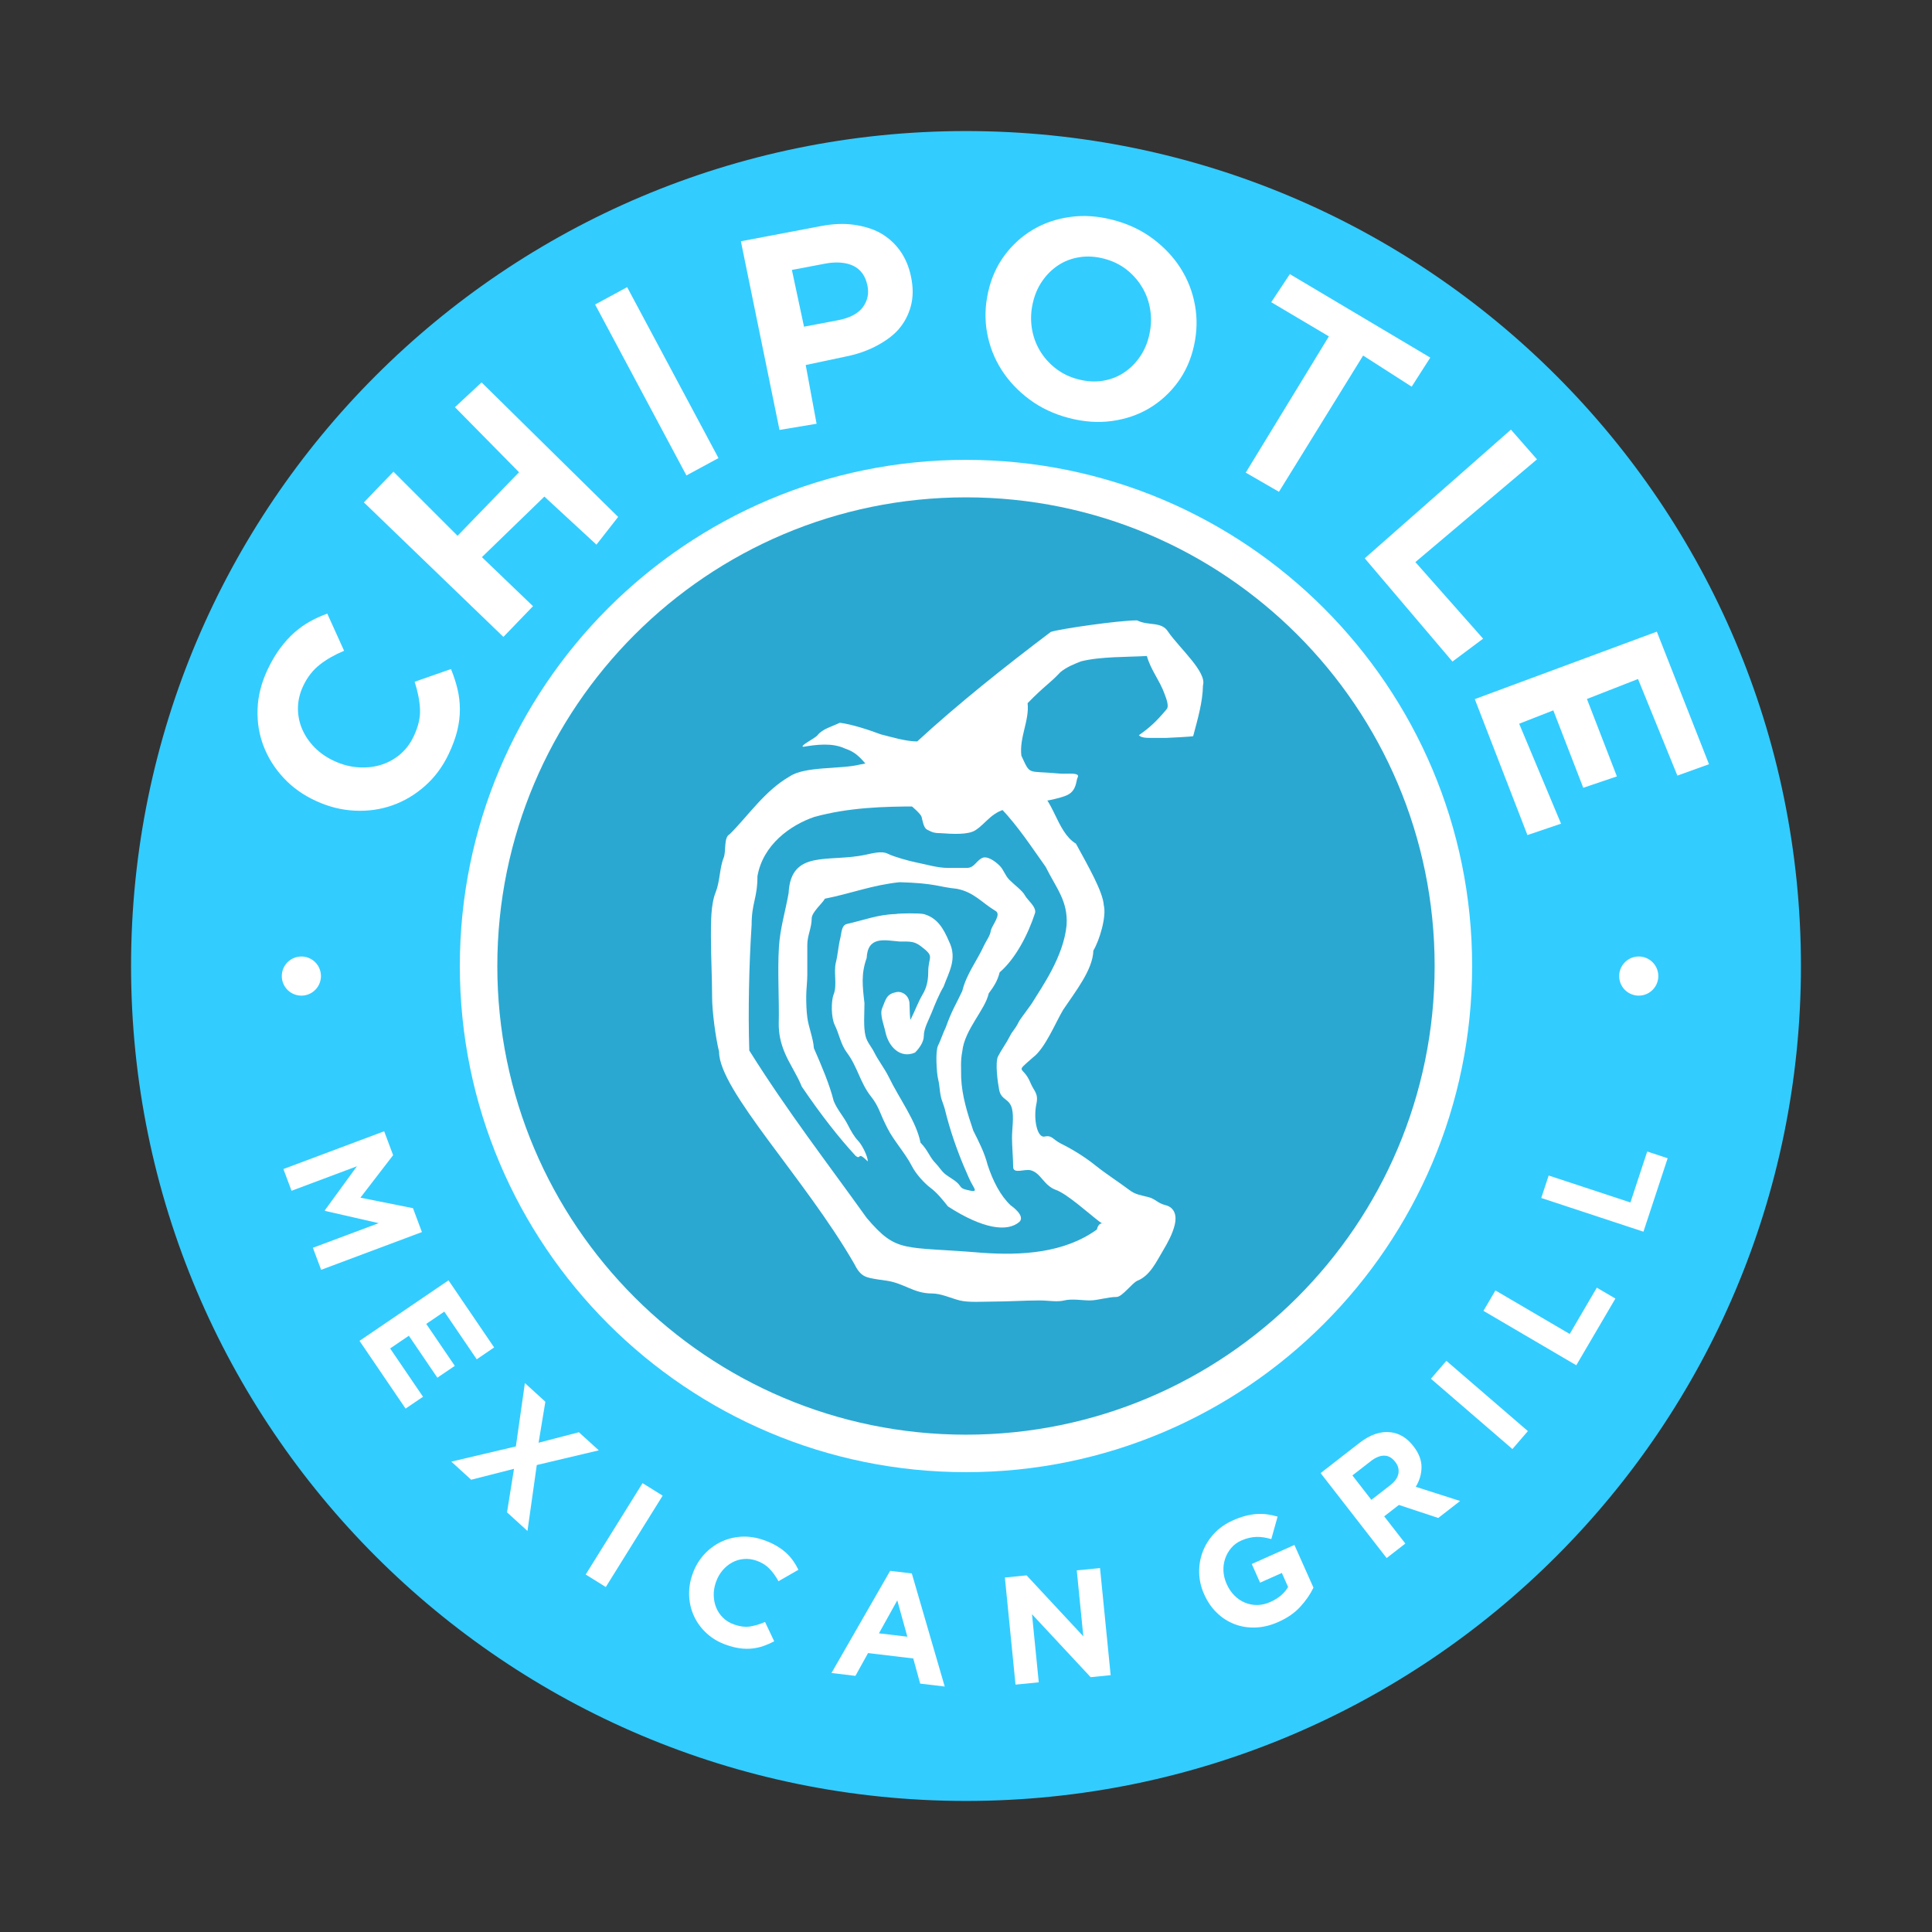 <?xml version="1.0" encoding="UTF-8" standalone="no"?>
<!-- Created with Inkscape (http://www.inkscape.org/) -->
<svg
   xmlns:dc="http://purl.org/dc/elements/1.1/"
   xmlns:cc="http://creativecommons.org/ns#"
   xmlns:rdf="http://www.w3.org/1999/02/22-rdf-syntax-ns#"
   xmlns:svg="http://www.w3.org/2000/svg"
   xmlns="http://www.w3.org/2000/svg"
   xmlns:sodipodi="http://sodipodi.sourceforge.net/DTD/sodipodi-0.dtd"
   xmlns:inkscape="http://www.inkscape.org/namespaces/inkscape"
   width="68.695"
   height="68.695"
   id="svg3290"
   sodipodi:version="0.32"
   inkscape:version="0.46"
   version="1.0"
   sodipodi:docname="Chipotle Mexican Grill logo.svg"
   inkscape:output_extension="org.inkscape.output.svg.inkscape"
   viewBox="0 0 68.695 68.695">
  <rect x="0" y="0" width="68.695" height="68.695" fill="#333333" stroke="none"/>
  <defs
     id="defs3292">
    <inkscape:perspective
       sodipodi:type="inkscape:persp3d"
       inkscape:vp_x="0 : 526.18109 : 1"
       inkscape:vp_y="0 : 1000 : 0"
       inkscape:vp_z="744.09448 : 526.18109 : 1"
       inkscape:persp3d-origin="372.04724 : 350.78739 : 1"
       id="perspective3298" />
    <inkscape:perspective
       id="perspective3307"
       inkscape:persp3d-origin="372.04724 : 350.78739 : 1"
       inkscape:vp_z="744.09448 : 526.18109 : 1"
       inkscape:vp_y="0 : 1000 : 0"
       inkscape:vp_x="0 : 526.18109 : 1"
       sodipodi:type="inkscape:persp3d" />
  </defs>
  <sodipodi:namedview
     id="base"
     pagecolor="#ffffff"
     bordercolor="#666666"
     borderopacity="1.0"
     gridtolerance="10000"
     guidetolerance="10"
     objecttolerance="10"
     inkscape:pageopacity="0.0"
     inkscape:pageshadow="2"
     inkscape:zoom="7.3950447"
     inkscape:cx="34.347343"
     inkscape:cy="34.347324"
     inkscape:document-units="px"
     inkscape:current-layer="layer1"
     showgrid="false"
     inkscape:window-width="1024"
     inkscape:window-height="721"
     inkscape:window-x="-4"
     inkscape:window-y="-4" />
  <g
     inkscape:label="Layer 1"
     inkscape:groupmode="layer"
     id="layer1"
     transform="translate(-402.085,-343.012)">
    <path
       style="fill:#3cf;fill-opacity:1;fill-rule:nonzero;stroke:#4b2c1a;stroke-width:0;stroke-linecap:butt;stroke-linejoin:miter;marker:none;marker-start:none;marker-mid:none;marker-end:none;stroke-miterlimit:4;stroke-dashoffset:0;stroke-opacity:1;visibility:visible;display:inline;overflow:visible;enable-background:accumulate"
       d="M 466.12,377.36 C 466.12,393.747 452.82,407.047 436.432,407.047 C 420.045,407.047 406.745,393.747 406.745,377.36 C 406.745,360.972 420.045,347.672 436.432,347.672 C 452.82,347.672 466.12,360.972 466.12,377.36 z"
       id="path3938" />
    <path
       style="fill:#ffffff;fill-opacity:1;fill-rule:nonzero;stroke:#4b2c1a;stroke-width:0;stroke-linecap:butt;stroke-linejoin:miter;marker:none;marker-start:none;marker-mid:none;marker-end:none;stroke-miterlimit:4;stroke-dashoffset:0;stroke-opacity:1;visibility:visible;display:inline;overflow:visible;enable-background:accumulate"
       d="M 454.429,377.36 C 454.429,387.294 446.367,395.357 436.432,395.357 C 426.498,395.357 418.435,387.294 418.435,377.36 C 418.435,367.425 426.498,359.363 436.432,359.363 C 446.367,359.363 454.429,367.425 454.429,377.36 z"
       id="path3936" />
    <path
       style="fill:#2aa8d2;fill-opacity:1;fill-rule:nonzero;stroke:#4b2c1a;stroke-width:0;stroke-linecap:butt;stroke-linejoin:miter;marker:none;marker-start:none;marker-mid:none;marker-end:none;stroke-miterlimit:4;stroke-dashoffset:0;stroke-opacity:1;visibility:visible;display:inline;overflow:visible;enable-background:accumulate"
       d="M 453.096,377.36 C 453.096,386.558 445.631,394.024 436.432,394.024 C 427.234,394.024 419.768,386.558 419.768,377.36 C 419.768,368.161 427.234,360.696 436.432,360.696 C 445.631,360.696 453.096,368.161 453.096,377.36 z"
       id="path3934" />
    <path
       style="font-size:1014.751px;font-style:normal;font-weight:normal;text-align:start;line-height:125%;text-anchor:start;fill:#ffffff;fill-opacity:1;stroke:none;stroke-width:1px;stroke-linecap:butt;stroke-linejoin:miter;stroke-opacity:1;font-family:Bitstream Vera Sans"
       d="M 418.036,369.827 C 417.822,370.277 417.54,370.656 417.189,370.964 C 416.839,371.273 416.453,371.501 416.031,371.649 C 415.61,371.797 415.165,371.859 414.697,371.836 C 414.23,371.813 413.773,371.699 413.328,371.494 L 413.31,371.486 C 412.864,371.281 412.484,371.01 412.17,370.673 C 411.856,370.337 411.618,369.96 411.458,369.545 C 411.297,369.129 411.226,368.687 411.243,368.218 C 411.26,367.749 411.381,367.278 411.606,366.805 C 411.743,366.519 411.891,366.268 412.051,366.054 C 412.212,365.839 412.379,365.655 412.555,365.5 C 412.73,365.346 412.916,365.214 413.113,365.105 C 413.309,364.997 413.512,364.905 413.722,364.831 L 414.32,366.152 C 413.986,366.291 413.697,366.455 413.454,366.646 C 413.211,366.836 413.016,367.087 412.868,367.396 C 412.746,367.653 412.683,367.914 412.679,368.179 C 412.676,368.445 412.726,368.697 412.829,368.937 C 412.932,369.177 413.08,369.394 413.273,369.59 C 413.466,369.786 413.697,369.945 413.964,370.068 L 413.982,370.076 C 414.25,370.199 414.523,370.272 414.802,370.293 C 415.082,370.315 415.348,370.29 415.6,370.217 C 415.852,370.144 416.082,370.022 416.291,369.851 C 416.499,369.68 416.666,369.463 416.791,369.201 C 416.958,368.85 417.034,368.524 417.019,368.222 C 417.003,367.919 416.94,367.596 416.828,367.253 L 418.12,366.801 C 418.217,367.038 418.294,367.272 418.35,367.504 C 418.406,367.737 418.435,367.976 418.437,368.222 C 418.439,368.469 418.408,368.724 418.345,368.986 C 418.281,369.249 418.178,369.529 418.036,369.827 L 418.036,369.827 z"
       id="text3313" />
    <path
       style="font-size:1014.751px;font-style:normal;font-weight:normal;text-align:start;line-height:125%;text-anchor:start;fill:#ffffff;fill-opacity:1;stroke:none;stroke-width:1px;stroke-linecap:butt;stroke-linejoin:miter;stroke-opacity:1;font-family:Bitstream Vera Sans"
       d="M 415.023,360.875 L 416.075,359.783 L 418.354,362.062 L 420.54,359.803 L 418.261,357.49 L 419.208,356.609 L 424.064,361.392 L 423.293,362.378 L 421.441,360.669 L 419.22,362.822 L 421.037,364.566 L 419.984,365.658 L 415.023,360.875 z"
       id="text3318"
       sodipodi:nodetypes="ccccccccccccc" />
    <path
       style="font-size:938.124px;font-style:normal;font-weight:normal;text-align:start;line-height:125%;text-anchor:start;fill:#ffffff;fill-opacity:1;stroke:none;stroke-width:1px;stroke-linecap:butt;stroke-linejoin:miter;stroke-opacity:1;font-family:Bitstream Vera Sans"
       d="M 423.245,353.839 L 424.384,353.222 L 427.632,359.3 L 426.492,359.917 L 423.245,353.839 z"
       id="text3322" />
    <path
       style="font-size:1019.204px;font-style:normal;font-weight:normal;text-align:start;line-height:125%;text-anchor:start;fill:#ffffff;fill-opacity:1;stroke:none;stroke-width:1px;stroke-linecap:butt;stroke-linejoin:miter;stroke-opacity:1;font-family:Bitstream Vera Sans"
       d="M 431.889,354.397 C 432.274,354.324 432.589,354.171 432.761,353.939 C 432.932,353.707 432.988,353.449 432.928,353.166 L 432.924,353.148 C 432.854,352.821 432.689,352.594 432.431,352.466 C 432.172,352.339 431.814,352.312 431.428,352.385 L 430.242,352.61 L 430.673,354.628 L 431.889,354.397 z M 428.428,351.591 L 431.278,351.05 C 431.697,350.97 432.082,350.954 432.435,351.002 C 432.787,351.049 433.135,351.152 433.407,351.309 C 433.68,351.467 433.907,351.674 434.09,351.93 C 434.272,352.187 434.4,352.485 434.472,352.824 L 434.476,352.843 C 434.558,353.226 434.557,353.576 434.472,353.893 C 434.388,354.21 434.239,354.49 434.025,354.734 C 433.81,354.977 433.507,355.18 433.185,355.343 C 432.864,355.505 432.507,355.623 432.115,355.698 L 430.733,355.991 L 431.12,358.079 L 429.801,358.299 L 428.428,351.591 z"
       id="text3327"
       sodipodi:nodetypes="csccsccccccsssccsssccccc" />
    <path
       style="font-size:1019.204px;font-style:normal;font-weight:normal;text-align:start;line-height:125%;text-anchor:start;fill:#ffffff;fill-opacity:1;stroke:none;stroke-width:1px;stroke-linecap:butt;stroke-linejoin:miter;stroke-opacity:1;font-family:Bitstream Vera Sans"
       d="M 441.342,352.21 C 441.041,352.131 440.75,352.113 440.47,352.157 C 440.19,352.2 439.938,352.295 439.715,352.442 C 439.491,352.59 439.3,352.778 439.142,353.008 C 438.984,353.237 438.872,353.498 438.808,353.79 L 438.803,353.81 C 438.739,354.101 438.729,354.39 438.773,354.677 C 438.817,354.963 438.911,355.228 439.054,355.471 C 439.198,355.715 439.385,355.927 439.616,356.108 C 439.846,356.288 440.112,356.418 440.414,356.497 C 440.722,356.578 441.015,356.596 441.292,356.552 C 441.568,356.508 441.819,356.413 442.042,356.265 C 442.265,356.118 442.456,355.93 442.615,355.7 C 442.773,355.47 442.885,355.21 442.949,354.918 L 442.953,354.898 C 443.018,354.606 443.028,354.317 442.984,354.031 C 442.94,353.745 442.846,353.48 442.702,353.236 C 442.558,352.993 442.373,352.781 442.146,352.601 C 441.918,352.422 441.651,352.291 441.342,352.21 L 441.342,352.21 z M 441.668,350.834 C 442.199,350.973 442.667,351.194 443.072,351.496 C 443.477,351.797 443.807,352.148 444.062,352.548 C 444.316,352.948 444.487,353.384 444.573,353.856 C 444.659,354.328 444.649,354.807 444.541,355.294 L 444.537,355.313 C 444.429,355.8 444.236,356.232 443.959,356.608 C 443.681,356.985 443.344,357.292 442.949,357.528 C 442.553,357.764 442.11,357.915 441.62,357.982 C 441.13,358.049 440.62,358.013 440.089,357.874 C 439.558,357.735 439.09,357.514 438.685,357.212 C 438.28,356.91 437.95,356.56 437.695,356.16 C 437.44,355.76 437.27,355.324 437.183,354.852 C 437.097,354.38 437.108,353.9 437.216,353.414 L 437.22,353.394 C 437.328,352.908 437.52,352.476 437.798,352.099 C 438.076,351.723 438.412,351.416 438.808,351.18 C 439.204,350.944 439.646,350.793 440.136,350.726 C 440.626,350.658 441.137,350.694 441.668,350.834 L 441.668,350.834 z"
       id="text3331" />
    <path
       style="font-size:1019.204px;font-style:normal;font-weight:normal;text-align:start;line-height:125%;text-anchor:start;fill:#ffffff;fill-opacity:1;stroke:none;stroke-width:1px;stroke-linecap:butt;stroke-linejoin:miter;stroke-opacity:1;font-family:Bitstream Vera Sans"
       d="M 449.335,354.972 L 447.285,353.757 L 447.947,352.759 L 452.941,355.727 L 452.279,356.761 L 450.553,355.654 L 447.56,360.499 L 446.379,359.817 L 449.335,354.972 z"
       id="text3335"
       sodipodi:nodetypes="ccccccccc" />
    <path
       style="font-size:1019.204px;font-style:normal;font-weight:normal;text-align:start;line-height:125%;text-anchor:start;fill:#ffffff;fill-opacity:1;stroke:none;stroke-width:1px;stroke-linecap:butt;stroke-linejoin:miter;stroke-opacity:1;font-family:Bitstream Vera Sans"
       d="M 455.808,358.288 L 456.735,359.345 L 452.411,362.998 L 454.819,365.721 L 453.729,366.535 L 450.61,362.863 L 455.808,358.288 z"
       id="text3339"
       sodipodi:nodetypes="ccccccc" />
    <path
       style="font-size:1019.204px;font-style:normal;font-weight:normal;text-align:start;line-height:125%;text-anchor:start;fill:#ffffff;fill-opacity:1;stroke:none;stroke-width:1px;stroke-linecap:butt;stroke-linejoin:miter;stroke-opacity:1;font-family:Bitstream Vera Sans"
       d="M 460.996,365.471 L 462.851,370.185 L 461.727,370.59 L 460.327,367.155 L 458.511,367.865 L 459.576,370.618 L 458.38,371.023 L 457.315,368.27 L 456.101,368.745 L 457.59,372.299 L 456.395,372.704 L 454.523,367.87 L 460.996,365.471 z"
       id="text3343"
       sodipodi:nodetypes="ccccccccccccc" />
    <path
       sodipodi:type="arc"
       style="opacity:1;fill:#ffffff;fill-opacity:1;fill-rule:nonzero;stroke:#4b2c1a;stroke-width:0;stroke-linecap:butt;stroke-linejoin:miter;marker:none;marker-start:none;marker-mid:none;marker-end:none;stroke-miterlimit:4;stroke-dasharray:none;stroke-dashoffset:0;stroke-opacity:1;visibility:visible;display:inline;overflow:visible;enable-background:accumulate"
       id="path3349"
       sodipodi:cx="45.26482"
       sodipodi:cy="398.73819"
       sodipodi:rx="15.390038"
       sodipodi:ry="15.390038"
       d="M 60.655,398.738 A 15.39,15.39 0 1 1 29.875,398.738 A 15.39,15.39 0 1 1 60.655,398.738 z"
       transform="matrix(4.5198924e-2,0,0,4.5198924e-2,410.755,359.695)" />
    <path
       sodipodi:type="arc"
       style="opacity:1;fill:#ffffff;fill-opacity:1;fill-rule:nonzero;stroke:#4b2c1a;stroke-width:0;stroke-linecap:butt;stroke-linejoin:miter;marker:none;marker-start:none;marker-mid:none;marker-end:none;stroke-miterlimit:4;stroke-dasharray:none;stroke-dashoffset:0;stroke-opacity:1;visibility:visible;display:inline;overflow:visible;enable-background:accumulate"
       id="path3351"
       sodipodi:cx="45.26482"
       sodipodi:cy="398.73819"
       sodipodi:rx="15.390038"
       sodipodi:ry="15.390038"
       d="M 60.655,398.738 A 15.39,15.39 0 1 1 29.875,398.738 A 15.39,15.39 0 1 1 60.655,398.738 z"
       transform="matrix(4.5198924e-2,0,0,4.5198924e-2,458.307,359.695)" />
    <path
       style="font-size:563.452px;font-style:normal;font-weight:normal;text-align:start;line-height:125%;text-anchor:start;fill:#ffffff;fill-opacity:1;stroke:none;stroke-width:1px;stroke-linecap:butt;stroke-linejoin:miter;stroke-opacity:1;font-family:Bitstream Vera Sans"
       d="M 415.745,383.236 L 416.063,384.086 L 414.901,385.596 L 416.769,385.97 L 417.087,386.82 L 413.504,388.162 L 413.21,387.379 L 415.55,386.503 L 413.641,386.067 L 413.634,386.047 L 414.775,384.481 L 412.451,385.352 L 412.162,384.579 L 415.745,383.236 z"
       id="text3353" />
    <path
       style="font-size:563.452px;font-style:normal;font-weight:normal;text-align:start;line-height:125%;text-anchor:start;fill:#ffffff;fill-opacity:1;stroke:none;stroke-width:1px;stroke-linecap:butt;stroke-linejoin:miter;stroke-opacity:1;font-family:Bitstream Vera Sans"
       d="M 418.032,388.536 L 419.655,390.922 L 419.036,391.344 L 417.883,389.649 L 417.241,390.085 L 418.256,391.577 L 417.636,391.998 L 416.622,390.506 L 415.957,390.958 L 417.126,392.676 L 416.506,393.097 L 414.868,390.688 L 418.032,388.536 z"
       id="text3357" />
    <path
       style="font-size:563.452px;font-style:normal;font-weight:normal;text-align:start;line-height:125%;text-anchor:start;fill:#ffffff;fill-opacity:1;stroke:none;stroke-width:1px;stroke-linecap:butt;stroke-linejoin:miter;stroke-opacity:1;font-family:Bitstream Vera Sans"
       d="M 420.428,394.441 L 420.748,392.189 L 421.476,392.852 L 421.235,394.31 L 422.668,393.937 L 423.376,394.581 L 421.171,395.103 L 420.84,397.448 L 420.113,396.785 L 420.361,395.238 L 418.839,395.626 L 418.132,394.982 L 420.428,394.441 z"
       id="text3361" />
    <path
       style="font-size:563.452px;font-style:normal;font-weight:normal;text-align:start;line-height:125%;text-anchor:start;fill:#ffffff;fill-opacity:1;stroke:none;stroke-width:1px;stroke-linecap:butt;stroke-linejoin:miter;stroke-opacity:1;font-family:Bitstream Vera Sans"
       d="M 424.932,395.747 L 425.647,396.192 L 423.625,399.441 L 422.91,398.996 L 424.932,395.747 z"
       id="text3365" />
    <path
       style="font-size:563.452px;font-style:normal;font-weight:normal;text-align:start;line-height:125%;text-anchor:start;fill:#ffffff;fill-opacity:1;stroke:none;stroke-width:1px;stroke-linecap:butt;stroke-linejoin:miter;stroke-opacity:1;font-family:Bitstream Vera Sans"
       d="M 427.907,401.497 C 427.642,401.405 427.413,401.27 427.22,401.095 C 427.026,400.919 426.876,400.719 426.77,400.494 C 426.663,400.269 426.603,400.027 426.589,399.768 C 426.576,399.508 426.615,399.249 426.705,398.992 L 426.709,398.981 C 426.799,398.723 426.93,398.498 427.102,398.305 C 427.273,398.112 427.471,397.96 427.696,397.847 C 427.921,397.735 428.166,397.67 428.43,397.652 C 428.695,397.635 428.967,397.675 429.246,397.773 C 429.414,397.832 429.563,397.899 429.693,397.976 C 429.823,398.052 429.936,398.134 430.032,398.222 C 430.129,398.31 430.213,398.405 430.286,398.508 C 430.358,398.61 430.421,398.717 430.474,398.828 L 429.765,399.235 C 429.668,399.058 429.56,398.908 429.439,398.784 C 429.318,398.661 429.166,398.567 428.984,398.504 C 428.832,398.451 428.682,398.431 428.533,398.444 C 428.383,398.457 428.244,398.499 428.115,398.57 C 427.986,398.641 427.872,398.735 427.773,398.853 C 427.674,398.971 427.597,399.107 427.543,399.262 L 427.539,399.272 C 427.485,399.427 427.459,399.582 427.463,399.738 C 427.466,399.893 427.496,400.039 427.551,400.174 C 427.606,400.309 427.687,400.429 427.795,400.534 C 427.903,400.64 428.034,400.72 428.189,400.774 C 428.395,400.846 428.583,400.869 428.753,400.844 C 428.922,400.818 429.1,400.764 429.287,400.683 L 429.613,401.371 C 429.486,401.438 429.358,401.494 429.231,401.538 C 429.103,401.582 428.97,401.612 428.832,401.627 C 428.693,401.642 428.548,401.64 428.397,401.62 C 428.246,401.6 428.082,401.559 427.907,401.497 L 427.907,401.497 z"
       id="text3369" />
    <path
       style="font-size:563.452px;font-style:normal;font-weight:normal;text-align:start;line-height:125%;text-anchor:start;fill:#ffffff;fill-opacity:1;stroke:none;stroke-width:1px;stroke-linecap:butt;stroke-linejoin:miter;stroke-opacity:1;font-family:Bitstream Vera Sans"
       d="M 434.347,401.207 L 433.989,399.915 L 433.337,401.087 L 434.347,401.207 z M 433.735,398.866 L 434.506,398.958 L 435.676,402.979 L 434.803,402.875 L 434.557,401.981 L 432.95,401.789 L 432.501,402.6 L 431.649,402.498 L 433.735,398.866 z"
       id="text3373" />
    <path
       style="font-size:563.452px;font-style:normal;font-weight:normal;text-align:start;line-height:125%;text-anchor:start;fill:#ffffff;fill-opacity:1;stroke:none;stroke-width:1px;stroke-linecap:butt;stroke-linejoin:miter;stroke-opacity:1;font-family:Bitstream Vera Sans"
       d="M 437.815,399.103 L 438.587,399.026 L 440.604,401.194 L 440.371,398.849 L 441.198,398.767 L 441.576,402.575 L 440.864,402.646 L 438.779,400.408 L 439.02,402.829 L 438.193,402.911 L 437.815,399.103 z"
       id="text3377" />
    <path
       style="font-size:563.452px;font-style:normal;font-weight:normal;text-align:start;line-height:125%;text-anchor:start;fill:#ffffff;fill-opacity:1;stroke:none;stroke-width:1px;stroke-linecap:butt;stroke-linejoin:miter;stroke-opacity:1;font-family:Bitstream Vera Sans"
       d="M 447.541,400.682 C 447.269,400.804 447,400.87 446.735,400.88 C 446.47,400.891 446.222,400.852 445.989,400.764 C 445.756,400.676 445.546,400.543 445.358,400.363 C 445.17,400.184 445.019,399.964 444.903,399.704 L 444.898,399.694 C 444.787,399.445 444.729,399.191 444.723,398.932 C 444.717,398.673 444.759,398.425 444.849,398.187 C 444.938,397.95 445.074,397.734 445.254,397.54 C 445.435,397.345 445.658,397.189 445.925,397.07 C 446.081,397 446.228,396.948 446.366,396.912 C 446.504,396.877 446.637,396.854 446.764,396.845 C 446.892,396.836 447.017,396.84 447.141,396.857 C 447.264,396.874 447.387,396.901 447.512,396.937 L 447.288,397.737 C 447.196,397.71 447.107,397.69 447.021,397.676 C 446.935,397.663 446.85,397.657 446.765,397.659 C 446.68,397.661 446.592,397.672 446.502,397.693 C 446.411,397.713 446.316,397.745 446.216,397.79 C 446.076,397.852 445.958,397.94 445.863,398.052 C 445.767,398.165 445.696,398.29 445.648,398.429 C 445.6,398.568 445.58,398.715 445.587,398.87 C 445.594,399.024 445.631,399.176 445.698,399.326 L 445.702,399.336 C 445.773,399.496 445.865,399.631 445.977,399.743 C 446.088,399.855 446.214,399.94 446.353,399.997 C 446.493,400.055 446.639,400.082 446.791,400.08 C 446.944,400.078 447.098,400.042 447.255,399.972 C 447.541,399.845 447.751,399.667 447.885,399.44 L 447.663,398.941 L 446.889,399.286 L 446.593,398.622 L 448.11,397.945 L 448.787,399.463 C 448.676,399.696 448.52,399.922 448.32,400.141 C 448.121,400.359 447.861,400.54 447.541,400.682 L 447.541,400.682 z"
       id="text3381" />
    <path
       style="font-size:563.452px;font-style:normal;font-weight:normal;text-align:start;line-height:125%;text-anchor:start;fill:#ffffff;fill-opacity:1;stroke:none;stroke-width:1px;stroke-linecap:butt;stroke-linejoin:miter;stroke-opacity:1;font-family:Bitstream Vera Sans"
       d="M 451.52,395.818 C 451.684,395.69 451.779,395.554 451.807,395.408 C 451.834,395.262 451.798,395.124 451.697,394.995 L 451.69,394.986 C 451.578,394.842 451.449,394.77 451.301,394.77 C 451.153,394.769 450.997,394.833 450.833,394.96 L 450.172,395.473 L 450.846,396.341 L 451.52,395.818 z M 449.041,395.39 L 450.422,394.317 C 450.805,394.019 451.178,393.893 451.541,393.939 C 451.848,393.977 452.113,394.141 452.337,394.428 L 452.344,394.437 C 452.534,394.682 452.629,394.927 452.629,395.174 C 452.629,395.421 452.561,395.655 452.424,395.877 L 454.001,396.382 L 453.224,396.986 L 451.825,396.522 L 451.816,396.529 L 451.302,396.928 L 452.054,397.895 L 451.389,398.411 L 449.041,395.39 z"
       id="text3385" />
    <path
       style="font-size:563.452px;font-style:normal;font-weight:normal;text-align:start;line-height:125%;text-anchor:start;fill:#ffffff;fill-opacity:1;stroke:none;stroke-width:1px;stroke-linecap:butt;stroke-linejoin:miter;stroke-opacity:1;font-family:Bitstream Vera Sans"
       d="M 452.963,392.035 L 453.513,391.398 L 456.411,393.897 L 455.861,394.535 L 452.963,392.035 z"
       id="text3389" />
    <path
       style="font-size:563.452px;font-style:normal;font-weight:normal;text-align:start;line-height:125%;text-anchor:start;fill:#ffffff;fill-opacity:1;stroke:none;stroke-width:1px;stroke-linecap:butt;stroke-linejoin:miter;stroke-opacity:1;font-family:Bitstream Vera Sans"
       d="M 454.831,389.621 L 455.257,388.895 L 457.898,390.443 L 458.862,388.797 L 459.523,389.184 L 458.132,391.556 L 454.831,389.621 z"
       id="text3393" />
    <path
       style="font-size:563.452px;font-style:normal;font-weight:normal;text-align:start;line-height:125%;text-anchor:start;fill:#ffffff;fill-opacity:1;stroke:none;stroke-width:1px;stroke-linecap:butt;stroke-linejoin:miter;stroke-opacity:1;font-family:Bitstream Vera Sans"
       d="M 456.886,385.608 L 457.15,384.809 L 460.057,385.767 L 460.654,383.956 L 461.381,384.195 L 460.52,386.807 L 456.886,385.608 z"
       id="text3397" />
    <path
       style="fill:#ffffff;fill-rule:evenodd;stroke:#000000;stroke-width:0;stroke-linecap:butt;stroke-linejoin:miter;stroke-miterlimit:4;stroke-dasharray:none;stroke-opacity:1"
       d="M 432.939,384.307 C 432.947,384.138 432.736,383.712 432.587,383.564 C 432.47,383.446 432.333,383.211 432.236,383.017 C 432.08,382.706 431.855,382.475 431.728,382.157 C 431.583,381.578 431.307,380.928 431.024,380.281 C 431,379.921 430.835,379.541 430.79,379.187 C 430.758,378.938 430.751,378.701 430.751,378.444 C 430.751,378.195 430.79,377.922 430.79,377.663 C 430.79,377.311 430.79,376.959 430.79,376.608 C 430.79,376.277 430.946,375.999 430.946,375.67 C 430.946,375.444 431.334,375.128 431.415,374.966 C 432.356,374.781 433.092,374.482 434.073,374.38 C 435.367,374.417 435.444,374.548 436.105,374.614 C 436.713,374.732 436.987,375.101 437.473,375.396 C 437.71,375.514 437.37,375.887 437.316,376.099 C 437.291,376.288 437.151,376.461 437.075,376.626 C 436.822,377.181 436.449,377.64 436.3,378.249 C 436.059,378.764 435.947,378.895 435.714,379.539 C 435.627,379.713 435.529,380.011 435.438,380.192 C 435.339,380.39 435.388,381.165 435.44,381.376 C 435.51,381.652 435.488,381.925 435.597,382.196 C 435.627,382.273 435.649,382.353 435.675,382.431 C 435.723,382.63 435.776,382.824 435.831,383.012 C 436.037,383.713 436.285,384.338 436.535,384.893 C 436.709,385.299 436.946,385.441 436.445,385.316 C 436.227,385.262 436.253,385.198 436.144,385.088 C 436.021,384.965 435.865,384.889 435.714,384.776 C 435.56,384.66 435.477,384.5 435.362,384.385 C 435.134,384.157 435.081,383.908 434.815,383.642 C 434.666,382.875 434.066,382.09 433.682,381.297 C 433.526,380.986 433.319,380.728 433.174,380.438 C 433.063,380.217 432.917,380.074 432.861,379.851 C 432.78,379.527 432.822,379.048 432.822,378.679 C 432.751,378.064 432.699,377.64 432.9,377.077 C 432.939,376.282 433.543,376.445 434.073,376.49 C 434.419,376.49 434.581,376.471 434.815,376.647 C 435.351,377.048 435.089,376.991 435.089,377.585 C 435.089,377.864 435.035,378.131 434.893,378.366 C 434.734,378.633 434.615,378.963 434.463,379.265 C 434.441,379.311 434.424,378.833 434.424,378.718 C 434.424,378.422 434.175,378.244 433.955,378.288 C 433.609,378.357 433.589,378.521 433.447,378.874 C 433.361,379.089 433.521,379.478 433.565,379.695 C 433.679,380.244 434.104,380.662 434.62,380.438 C 434.776,380.282 434.932,380.058 434.932,379.851 C 434.932,379.579 435.101,379.293 435.206,379.031 C 435.331,378.719 435.474,378.363 435.636,378.093 C 435.815,377.592 436.135,377.104 435.831,376.49 C 435.629,376.019 435.416,375.651 434.932,375.513 C 434.747,375.476 434.102,375.482 433.916,375.513 C 433.299,375.531 432.8,375.73 432.197,375.865 C 432.001,375.914 432.012,376.174 431.962,376.373 C 431.893,376.651 431.876,376.954 431.806,377.233 C 431.719,377.582 431.858,378.04 431.728,378.366 C 431.629,378.614 431.638,379.203 431.767,379.461 C 431.922,379.771 431.977,380.145 432.197,380.438 C 432.579,380.947 432.669,381.516 433.056,382.001 C 433.324,382.336 433.385,382.618 433.565,382.978 C 433.591,383.03 433.617,383.082 433.643,383.134 C 433.848,383.546 434.297,384.053 434.502,384.463 C 434.645,384.749 434.951,385.083 435.167,385.245 C 435.409,385.426 435.602,385.671 435.792,385.909 C 437.035,386.712 437.905,386.829 438.333,386.456 C 438.54,386.249 438.099,385.923 438.02,385.87 C 437.658,385.528 437.389,385.007 437.199,384.424 C 437.095,384.006 436.882,383.593 436.691,383.212 C 436.485,382.601 436.289,381.986 436.261,381.336 C 436.261,380.987 436.234,380.731 436.3,380.398 C 436.381,379.617 437.115,378.919 437.241,378.332 C 437.428,378.082 437.555,377.883 437.629,377.585 C 438.192,377.102 438.638,376.245 438.889,375.472 C 438.942,375.258 438.605,375.003 438.528,374.849 C 438.448,374.689 438.148,374.469 437.981,374.302 C 437.816,374.137 437.78,373.945 437.629,373.794 C 437.475,373.639 437.187,373.429 437.004,373.52 C 436.779,373.632 436.734,373.872 436.457,373.872 C 436.235,373.872 436.014,373.872 435.792,373.872 C 435.421,373.872 435.023,373.749 434.659,373.676 C 434.402,373.625 433.872,373.478 433.643,373.364 C 433.438,373.261 433.117,373.352 432.861,373.403 C 431.559,373.689 430.203,373.194 430.125,374.771 C 430.007,375.433 429.823,376.018 429.781,376.684 C 429.727,377.567 429.795,378.532 429.774,379.421 C 429.774,379.777 429.843,380.083 429.969,380.398 C 430.14,380.826 430.419,381.21 430.594,381.649 C 431.295,382.681 431.916,383.466 432.509,384.111 C 432.723,384.272 432.547,383.915 432.939,384.307 z"
       id="path3419"
       sodipodi:nodetypes="cssccssssscccccsccssscscssssccsscccsssssssccsscccccssssssssssccccccccccssssssssccscsccc" />
    <path
       style="fill:#ffffff;fill-rule:evenodd;stroke:#000000;stroke-width:0;stroke-linecap:butt;stroke-linejoin:miter;stroke-miterlimit:4;stroke-dasharray:none;stroke-opacity:1"
       d="M 434.72,371.686 L 432.86,370.157 C 432.791,370.171 432.722,370.185 432.654,370.198 C 431.989,370.366 430.718,370.252 430.174,370.612 C 429.27,371.127 428.675,372.04 428.025,372.678 C 427.814,372.783 427.907,373.282 427.818,373.505 C 427.664,373.89 427.691,374.34 427.529,374.745 C 427.356,375.177 427.363,375.832 427.363,376.315 C 427.363,377.034 427.405,377.749 427.405,378.464 C 427.405,378.971 427.53,379.917 427.653,380.407 C 427.642,381.763 430.709,384.916 432.447,387.928 C 432.695,388.425 432.865,388.432 433.315,388.507 C 433.411,388.523 433.508,388.535 433.604,388.548 C 434.232,388.638 434.575,389.003 435.216,389.003 C 435.55,389.003 435.894,389.172 436.208,389.251 C 436.527,389.331 437.028,389.292 437.365,389.292 C 437.917,389.292 438.501,389.251 439.059,389.251 C 439.358,389.251 439.672,389.315 439.927,389.251 C 440.193,389.184 440.571,389.251 440.837,389.251 C 441.114,389.251 441.479,389.127 441.787,389.127 C 441.988,389.127 442.343,388.624 442.531,388.548 C 442.981,388.368 443.205,387.865 443.44,387.474 C 443.612,387.188 443.773,386.888 443.854,386.565 C 443.933,386.245 443.857,385.945 443.523,385.862 C 443.227,385.788 443.182,385.642 442.903,385.573 C 442.617,385.501 442.455,385.485 442.242,385.325 C 441.869,385.045 441.416,384.755 441.043,384.457 C 440.674,384.162 440.259,383.899 439.803,383.672 C 439.518,383.529 439.495,383.366 439.225,383.424 C 438.963,383.479 438.822,382.797 438.935,382.266 C 439.019,381.877 438.843,381.808 438.729,381.522 C 438.458,380.864 438.136,381.209 438.811,380.613 C 439.251,380.284 439.614,379.373 439.886,378.919 C 440.332,378.253 440.943,377.49 440.961,376.811 C 441.182,376.442 441.433,375.603 441.332,375.199 C 441.301,374.717 440.777,373.809 440.341,373.009 C 439.635,372.583 439.55,371.338 438.853,371.025 C 438.672,370.989 438.391,371.037 438.274,371.066 C 438.094,371.111 437.841,371.728 437.654,371.728 C 438.303,372.412 438.776,373.15 439.266,373.835 C 439.636,374.586 440.063,375.044 440.01,375.902 C 439.903,377.038 439.104,378.142 438.811,378.629 C 438.77,378.712 438.357,379.249 438.316,379.332 C 438.151,379.662 438.106,379.627 437.985,379.869 C 437.87,380.098 437.68,380.356 437.572,380.572 C 437.461,380.792 437.563,381.521 437.613,381.77 C 437.686,382.135 437.975,382.063 438.068,382.432 C 438.142,382.728 438.068,383.159 438.068,383.465 C 438.068,383.73 438.109,384.223 438.109,384.498 C 438.109,384.77 438.511,384.568 438.729,384.622 C 439.1,384.715 439.188,385.164 439.638,385.325 C 440.035,385.466 440.827,386.185 441.167,386.441 C 441.499,386.69 441.193,386.297 441.085,386.73 C 439.925,387.568 438.41,387.658 436.993,387.556 C 434.178,387.319 433.985,387.589 432.901,386.317 C 431.525,384.393 430.099,382.554 428.727,380.365 C 428.682,378.975 428.718,377.311 428.81,375.902 C 428.81,375.102 429.017,374.96 429.017,374.166 C 429.214,373.047 430.184,372.351 431.042,372.058 C 432.255,371.726 433.479,371.686 434.72,371.686 z"
       id="path3930"
       sodipodi:nodetypes="cccccssssccssssssssssssssssssscccccccsccccsssssssssscccccccc" />
    <path
       style="fill:#ffffff;fill-rule:evenodd;stroke:#000000;stroke-width:0;stroke-linecap:butt;stroke-linejoin:miter;stroke-miterlimit:4;stroke-dasharray:none;stroke-opacity:1"
       d="M 432.134,369.629 C 431.674,369.413 431.121,369.488 430.646,369.565 C 430.499,369.536 431.059,369.271 431.153,369.154 C 431.339,368.921 431.663,368.851 431.944,368.711 C 432.358,368.76 432.986,368.965 433.4,369.122 C 433.782,369.218 434.296,369.375 434.698,369.375 C 436.13,368.055 437.807,366.72 439.446,365.482 C 439.703,365.382 441.913,365.063 442.516,365.071 C 442.928,365.277 443.39,365.093 443.624,365.482 C 444.036,366.071 445.002,366.91 444.858,367.381 C 444.85,367.971 444.672,368.575 444.51,369.186 C 444.501,369.204 443.612,369.249 443.561,369.249 C 443.36,369.249 443.16,369.249 442.959,369.249 C 442.711,369.249 442.632,369.207 442.579,369.154 C 442.968,368.88 443.201,368.666 443.561,368.236 C 443.674,368.123 443.534,367.808 443.497,367.698 C 443.325,367.209 443.001,366.837 442.864,366.337 C 442.158,366.378 441.225,366.352 440.522,366.527 C 440.268,366.628 440.025,366.722 439.794,366.907 C 439.389,367.339 439.267,367.356 438.623,368.014 C 438.691,368.637 438.324,369.227 438.401,369.882 C 438.736,370.597 438.589,370.407 439.731,370.515 C 439.941,370.539 440.262,370.493 440.375,370.551 C 440.419,370.573 440.432,370.61 440.395,370.673 C 440.35,370.752 440.37,371.113 440.047,371.275 C 439.75,371.423 439.05,371.525 438.718,371.591 C 438.665,371.602 438.612,371.612 438.559,371.623 C 438.343,371.666 438.236,371.706 438.021,371.749 C 437.369,371.825 437.166,372.276 436.769,372.531 C 436.506,372.701 435.959,372.667 435.521,372.636 C 435.274,372.636 435.21,372.591 435.046,372.509 C 434.926,372.449 434.888,372.193 434.856,372.066 C 434.826,371.945 434.534,371.712 434.445,371.623 C 434.307,371.485 434.161,371.466 434.002,371.306 C 433.79,371.095 433.645,370.952 433.4,370.768 C 433.256,370.66 433.196,370.533 433.052,370.388 C 432.741,370.043 432.592,369.783 432.134,369.629 z"
       id="path3932"
       sodipodi:nodetypes="ccsccccccccsscccccccccssssscscssssscc" />
  </g>
</svg>
